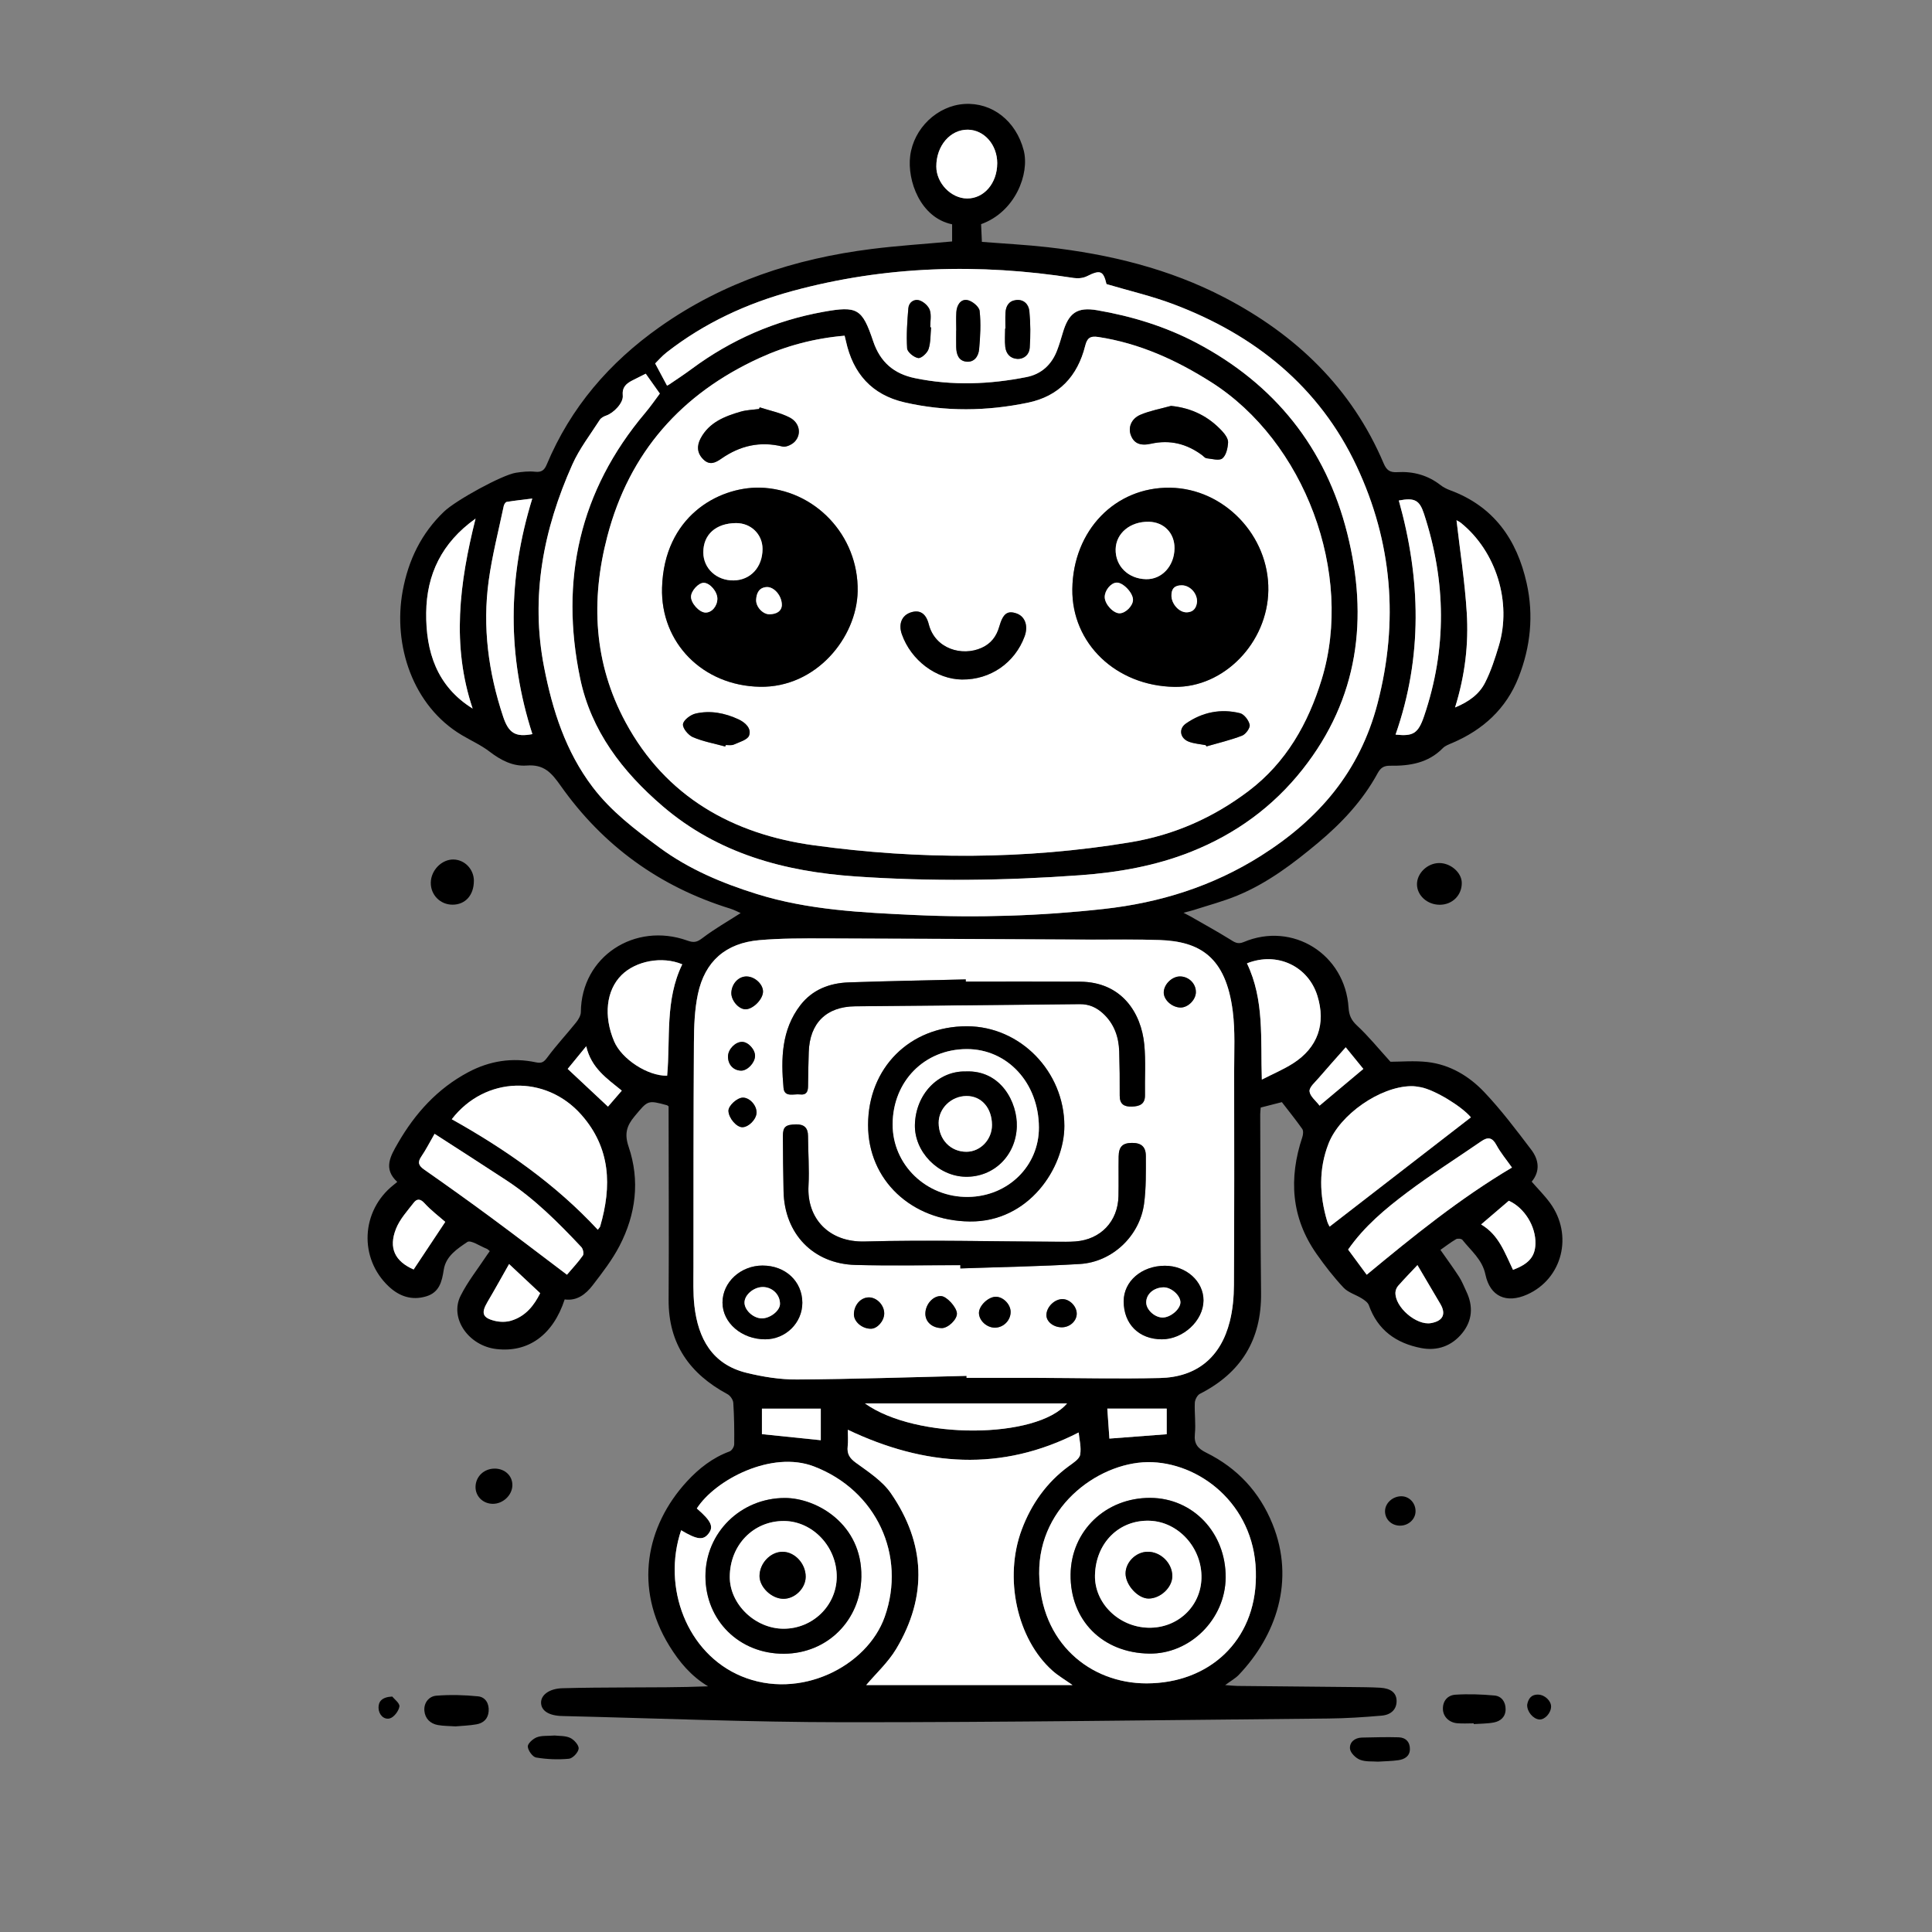 <?xml version="1.0" encoding="UTF-8"?>
<svg xmlns="http://www.w3.org/2000/svg" width="800" height="800" version="1.1" viewBox="0 0 800 800">
  <rect x="0" y="0" width="800" height="800" fill="#808080" stroke="none"/>
  <defs>
    <style>
      .cls-1 {
        fill: #fff;
      }
    </style>
  </defs>
  <!-- Generator: Adobe Illustrator 28.7.3, SVG Export Plug-In . SVG Version: 1.2.0 Build 164)  -->
  <g>
    <g id="Camada_1">
      <g>
        <path d="M276.9,458.17c-.48-.36-.57-.48-.69-.51-8.1-2.21-7.91-2.04-13.41,4.53-3.32,3.97-4.33,7.27-2.49,12.69,4.75,13.99,2.99,27.97-3.78,41.01-3.02,5.81-7.12,11.12-11.14,16.34-2.83,3.68-6.49,6.55-11.57,5.83-4.81,14.73-15.06,22.1-28.29,20.55-11.51-1.35-19.47-12.75-14.82-22.03,2.98-5.96,7.24-11.27,10.93-16.87.33-.51.7-.99,1.17-1.65-.52-.41-.85-.81-1.27-.97-2.74-1.07-6.63-3.76-8.03-2.81-4.12,2.8-8.9,5.81-9.77,11.54-.74,4.85-1.81,9.35-7.27,10.98-5.96,1.78-11.1,0-15.45-4.06-12.51-11.7-11.57-31.37,1.92-42.06.39-.31.77-.63,1.56-1.28-5.94-5.44-2.82-10.7.26-16.04,7.13-12.36,16.37-22.59,29.12-29.38,8.88-4.73,18.25-6.17,28.05-4.09,2.48.53,3.37-.21,4.79-2.14,3.67-4.97,7.93-9.51,11.8-14.34.98-1.22,1.99-2.89,2-4.36.18-22.99,22.35-37.37,44.11-29.57,2.92,1.05,4.15.54,6.41-1.17,4.95-3.76,10.41-6.85,15.65-10.22-.93-.4-2.57-1.3-4.32-1.85-29.21-9.02-52.75-26.1-70.27-50.96-3.88-5.5-6.96-8.83-14.02-8.29-5.67.43-10.74-2.21-15.37-5.77-3.49-2.68-7.62-4.53-11.44-6.8-20.37-12.09-28.64-37.25-24.53-59.71,2.34-12.77,7.71-23.86,17.14-32.88,4.93-4.72,24.11-15.2,29.73-16.07,2.62-.4,5.35-.71,7.96-.42,2.68.3,3.85-.67,4.82-2.98,9.9-23.63,25.89-42.2,46.75-56.94,26.41-18.66,56.05-28.33,87.77-32.32,10.94-1.38,21.97-2.07,33.34-3.12v-7.1c-13.21-2.74-18.66-18.17-17.36-28.34,1.46-11.44,11.22-20.76,22.41-21.48,11.57-.75,21.44,7.07,24.59,19.19,2.52,9.69-3.47,25.5-17.64,30.57.11,2.42.22,4.92.33,7.34,9.22.73,18.21,1.18,27.14,2.19,25.57,2.89,50.41,8.91,73.31,20.84,29.58,15.41,52.68,37.46,65.92,68.71,1.2,2.82,2.6,3.79,5.64,3.61,6.53-.39,12.58,1.22,17.86,5.33,1.18.92,2.6,1.64,4.01,2.16,18.07,6.67,27.66,20.37,31.7,38.5,2.96,13.28,1.6,26.38-3.35,38.96-5.1,12.97-14.68,21.72-27.41,27.16-1.39.59-2.96,1.15-3.97,2.18-6.04,6.17-13.72,7.39-21.76,7.27-2.69-.04-3.99.84-5.26,3.18-6.17,11.32-14.87,20.58-24.68,28.78-10.26,8.57-20.93,16.67-33.4,21.81-5.84,2.41-12,4.03-18.02,5.98-1.12.36-2.27.61-4.25,1.13,1.5.79,2.14,1.1,2.76,1.45,5.47,3.14,11,6.18,16.36,9.49,1.9,1.18,3.25,2.27,5.79,1.2,20.28-8.58,42.02,5.01,43.44,27.18.2,3.14,1.13,5.19,3.51,7.4,4.76,4.42,8.88,9.52,13.84,14.98,4.23,0,9.84-.51,15.31.11,9.33,1.06,17.25,5.84,23.51,12.44,7.05,7.42,13.25,15.68,19.46,23.85,3.13,4.11,3.85,8.85.2,13.25,2.61,3,5.32,5.7,7.56,8.75,9.76,13.32,5.19,31.46-9.45,37.99-8.57,3.82-15.36.83-17.27-8.29-1.31-6.25-5.98-9.84-9.53-14.35-.4-.51-2-.66-2.64-.28-2.26,1.33-4.35,2.95-6.46,4.43,2.75,3.94,5.35,7.46,7.71,11.12,1.23,1.91,2.06,4.08,3.04,6.14,2.9,6.08,2.48,12.03-1.72,17.21-4.32,5.32-10.3,7.49-17.07,6.17-10.28-2-17.95-7.41-21.59-17.71-.41-1.15-1.77-2.11-2.91-2.82-2.49-1.57-5.66-2.43-7.59-4.49-4.07-4.34-7.76-9.1-11.18-13.98-10.53-15.02-11.55-31.29-5.87-48.35.34-1.03.5-2.59-.03-3.36-2.69-3.82-5.64-7.46-8.45-11.11-2.91.75-5.69,1.46-8.75,2.24-.07.87-.21,1.84-.21,2.81.09,24.66.07,49.33.35,73.99.22,19.27-8.21,33.03-25.32,41.74-1.08.55-2.05,2.41-2.11,3.7-.19,4.31.45,8.68.02,12.95-.42,4.14,1.27,6.02,4.76,7.75,12.8,6.34,21.99,16.19,27.38,29.49,9.53,23.52,1.41,46.35-13.95,62.48-1.36,1.43-3.19,2.42-5.64,4.24,2.27.16,3.67.33,5.08.35,15.76.17,31.52.3,47.28.46,3.94.04,7.89.06,11.82.28,4.39.25,6.65,2.09,6.79,5.2.16,3.43-1.96,5.99-6.17,6.36-7.34.64-14.71,1.12-22.07,1.19-66.87.63-133.73,1.58-200.6,1.54-38.89-.02-77.77-1.65-116.66-2.57-5.48-.13-8.65-2.15-8.75-5.44-.1-3.29,3.43-5.92,8.81-6.07,8.64-.24,17.29-.28,25.93-.32,11.41-.05,22.83-.01,34.42-.47-7.01-4.19-11.93-10.08-16.04-16.76-14.73-23.91-9.76-49.58,7.32-68.12,4.93-5.35,10.63-9.82,17.64-12.39.9-.33,1.89-1.93,1.9-2.96.07-5.72-.01-11.44-.38-17.15-.08-1.27-1.24-2.97-2.38-3.58-15.62-8.41-24.51-20.79-24.4-39.11.17-26.19,0-52.38-.01-78.57,0-.5,0-1.01,0-1.49ZM349.73,139.01c-12.51,1.07-24.22,4.19-35.19,9.21-32.35,14.81-53.94,39.06-63.05,73.86-6.96,26.61-5.63,52.58,7.56,77,16.67,30.87,44.35,46.33,77.96,50.94,43.62,5.98,87.35,5.96,130.98-1.24,18.28-3.02,34.56-10.28,49.12-21.32,15.43-11.7,24.59-27.87,30.18-46.14,13.43-43.87-7.03-98.54-45.79-123.1-14.44-9.15-29.65-16.07-46.7-18.68-3.45-.53-4.65.51-5.44,3.67-3.15,12.57-10.84,20.87-23.73,23.54-17,3.52-34.07,3.77-51.06-.13-13.58-3.13-21.37-11.98-24.29-25.4-.13-.61-.3-1.21-.54-2.21ZM400.22,569.72v.81c9.41,0,18.82-.02,28.22,0,17.28.05,34.57.47,51.84.07,15.3-.35,25.22-8.6,28.95-23.47,1.22-4.87,1.68-10.05,1.71-15.09.17-29.49.13-58.98.09-88.47-.01-8.26.46-16.61-.57-24.76-2.85-22.7-13.75-28.98-30.25-29.57-9.4-.34-18.81-.13-28.22-.17-36.85-.18-73.71-.4-110.56-.5-9.01-.02-18.07-.07-27.03.72-13.89,1.22-22.54,8.75-25.42,22.32-1.38,6.51-1.6,13.36-1.65,20.06-.2,31.02-.18,62.03-.19,93.05,0,5.33-.21,10.72.39,15.99,1.54,13.52,7.34,24.24,21.56,27.73,6.82,1.67,13.98,2.81,20.98,2.77,23.38-.15,46.76-.95,70.14-1.5ZM276.19,159.67c-.21.1.39-.09.88-.43,3.15-2.14,6.34-4.23,9.4-6.5,16.32-12.09,34.49-20,54.43-23.6,14.15-2.56,16.13-1.38,20.69,12.18,2.9,8.63,8.57,13.47,17.29,15.27,15.44,3.18,30.85,2.6,46.2-.45,6.15-1.22,10.4-5.14,12.65-11.04.9-2.37,1.63-4.81,2.35-7.25,2.44-8.26,5.91-10.81,14.27-9.38,14.35,2.47,28.25,6.72,41.13,13.52,32.35,17.06,53.52,43.45,62.4,78.86,8.83,35.17,4.72,68.36-18.49,97.74-12.28,15.54-27.74,26.74-46.04,34.06-14.79,5.92-30.4,8.63-46.1,9.77-30.96,2.25-62.01,2.64-93,.5-29.33-2.02-56.89-9.4-79.89-29.13-16.64-14.27-29.61-31.17-34.12-52.88-8.47-40.7-.26-77.7,26.9-109.89,2.34-2.78,4.4-5.8,6.1-8.04-2.13-3-3.88-5.48-5.84-8.23-1.61.81-3.52,1.76-5.43,2.73-2.58,1.31-4.42,2.8-4.08,6.33.3,3.03-3.77,7.22-6.85,8.27-.99.34-2.14.96-2.68,1.79-3.91,6.09-8.43,11.93-11.35,18.48-11.96,26.78-17.44,54.59-11.7,83.93,3.5,17.89,8.94,34.94,20.14,49.68,7.63,10.04,17.49,17.51,27.56,24.94,12.31,9.08,26.03,14.81,40.37,19.29,21.32,6.66,43.54,7.69,65.59,8.71,26.04,1.2,52.1.36,78.07-2.51,23.33-2.58,45.13-9.41,65.1-22.02,23.89-15.1,40.94-34.87,48.27-63.03,8.85-34.02,6.09-66.87-8.6-98.2-15.46-32.99-42.2-54.5-76.03-67.22-8.87-3.33-18.18-5.49-27.59-8.28-1.31-5.55-2.56-6.02-8.12-3.24-1.56.78-3.7.98-5.45.71-39.19-6.13-78.04-5.04-116.45,5.39-18.97,5.15-36.52,13.26-52.08,25.4-2.02,1.57-3.71,3.56-4.78,4.61,1.91,3.57,3.35,6.27,4.9,9.17ZM444.09,697.74c-3.07-2.18-5.91-3.82-8.31-5.96-14.67-13.09-20.22-38.41-12.66-58.5,3.96-10.54,10.3-19.48,19.51-26.23,1.79-1.31,4.31-2.89,4.63-4.67.55-3.08-.36-6.42-.61-9.22-32.11,16.47-63.75,13.99-95.59-1.13,0,2.29.2,4.6-.05,6.85-.34,3.1.74,4.89,3.37,6.8,5.19,3.78,10.98,7.51,14.52,12.64,14.32,20.79,15.24,42.64,2.21,64.44-3.35,5.6-8.39,10.2-12.42,14.98h85.4ZM520.04,653.08c.55-28.42-21.57-46.72-42.88-47.62-20.7-.87-47.2,17.36-46.85,46.15.35,28.69,21.21,45.45,44.45,45.44,25.99-.02,45.04-17.66,45.28-43.97ZM282.05,633.65c-7.97,23.62,2.35,50.97,24.9,60.42,24.18,10.13,52.14-3.99,59.41-24.6,8.95-25.36-3.37-52.31-29.33-62.25-17.5-6.7-40.81,5.5-48.49,17.41,5.97,5.16,7.08,7.54,4.86,10.41-2.2,2.84-4.75,2.56-11.34-1.38ZM247.54,509.21c.56-.78.89-1.06.98-1.4,4.84-16.64,4.37-32.42-7.77-46.17-14.79-16.76-39.92-16.05-53.68,1.81,22.17,12.41,42.85,26.77,60.47,45.76ZM609.07,462.67c-3.72-4.48-14.84-11.33-20.75-12.48-1.36-.27-2.77-.47-4.16-.44-12.84.27-29.35,11.77-34.04,23.76-4.15,10.61-3.78,21.36-.59,32.12.31,1.04.9,2,1.02,2.28,19.52-15.09,38.94-30.11,58.51-45.25ZM179.95,469.49c-2.17,3.76-3.65,6.7-5.49,9.39-1.71,2.5-1.08,3.84,1.27,5.48,9.36,6.54,18.66,13.19,27.84,19.97,10.4,7.68,20.66,15.55,31.19,23.5,2.29-2.69,4.65-5.18,6.59-7.96.49-.7.07-2.73-.64-3.48-9.49-10.1-19.26-19.91-30.91-27.57-9.82-6.46-19.73-12.78-29.86-19.33ZM565.92,527.84c19.31-16,38.58-31.6,60.15-44.39-2.31-3.28-4.71-6.12-6.44-9.33-1.72-3.18-3.53-3.44-6.28-1.54-10.24,7.06-20.77,13.73-30.7,21.19-8.99,6.76-17.71,14-24.42,23.64,2.54,3.44,5.08,6.89,7.69,10.42ZM220.41,206.44c-3.72.46-7.18.83-10.6,1.39-.5.08-1.08,1.04-1.22,1.69-2.16,10.29-4.81,20.52-6.23,30.92-2.63,19.17-.13,37.93,5.97,56.28,2.25,6.78,5.02,8.62,12.12,7.26-10.42-32.25-10.24-64.53-.04-97.54ZM282.51,399.3c-8.32-3.49-19.22-1.43-25.17,4.49-6.32,6.3-7.49,16.9-3.04,27.4,3.13,7.37,13.89,14.4,21.95,14.24,1.39-15.39-.96-31.32,6.26-46.13ZM516.34,398.9c7.3,15.18,5.58,31.34,6.17,48.14,4.64-2.38,8.96-4.2,12.86-6.67,10.3-6.55,13.74-16.43,10.14-28.03-3.81-12.25-16.67-18.41-29.16-13.43ZM579.22,207.25c9.11,32.43,9.92,64.77-1.35,96.93,7.24.78,9.35-.41,11.8-7.6,9.5-27.91,9.14-55.85-.01-83.78-1.87-5.7-3.84-6.82-10.44-5.55ZM603.11,215.43c1.45,12.64,3.45,25.4,4.24,38.23.8,12.91-.65,25.78-4.84,39.28,5.89-2.43,10.04-5.59,12.4-10.22,2.45-4.8,4.13-10.05,5.7-15.24,5.48-18.09-1.08-39.18-15.67-50.96-.73-.59-1.63-.98-1.83-1.1ZM195.71,293.4c-8.74-26.03-5.53-51.86,1.21-78.66-14.07,10.03-20.26,23.18-20.44,38.95-.19,16.11,4.35,30.46,19.23,39.71ZM358.15,581.12c21.23,15.19,71.2,14.76,83.69,0h-83.69ZM412.93,67.65c.01-7.68-5.35-13.84-12.15-13.95-7.3-.11-13.12,6.68-13.08,15.28.03,6.86,6.1,13.15,12.72,13.21,7.01.06,12.48-6.31,12.5-14.54ZM171.29,525.67c4.53-6.83,8.89-13.39,13.09-19.71-2.54-2.24-5.89-4.75-8.66-7.79-1.75-1.93-3.16-1.74-4.35-.2-2.69,3.46-5.8,6.86-7.38,10.83-3.21,8.04-.38,13.54,7.31,16.88ZM626.5,525.8c6.59-2.46,9.13-5.5,9.29-10.73.22-7.28-4.59-14.99-11.02-17.87-3.79,3.24-7.5,6.42-11.47,9.81,7.39,4.34,9.8,11.8,13.2,18.78ZM210.8,523.42c-3.09,5.44-5.95,10.64-8.97,15.74-2.68,4.53-2.08,6.52,3.07,7.78,2.11.51,4.61.55,6.68-.06,6.11-1.79,9.63-6.44,12.1-11.4-4.48-4.19-8.61-8.06-12.88-12.06ZM315.5,593.85c8.52.88,16.31,1.68,24.37,2.51v-13.06h-24.37v10.55ZM483.11,583.28h-24.6c.33,4.72.62,8.93.87,12.41,8.13-.62,15.76-1.2,23.73-1.81v-10.6ZM586.93,523.85c-2.88,3.06-5.51,5.76-8,8.59-.62.7-1.07,1.8-1.11,2.73-.24,6.08,8.68,13.74,14.69,12.7,4.96-.86,6.39-3.69,3.92-7.92-3.06-5.24-6.16-10.45-9.5-16.11ZM557.23,433.66c-3.94,4.46-7.67,8.59-11.28,12.81-1.46,1.7-3.84,3.71-3.7,5.4.17,2.03,2.57,3.88,4.03,5.79.21.27.59.4.16.12,6.2-5.2,12.14-10.18,18.09-15.17-2.22-2.73-4.75-5.84-7.3-8.96ZM235.06,442.61c5.88,5.5,11.2,10.49,16.69,15.63,1.76-2.04,3.7-4.29,5.72-6.62-6.21-5.06-12.64-9.34-14.73-18.38-3.22,3.92-5.64,6.88-7.68,9.38Z"/>
        <path d="M188.72,714.86c-2.56-.17-5-.14-7.36-.55-3.2-.56-5.34-2.69-5.63-5.88-.31-3.35,1.9-6.03,4.93-6.28,5.74-.46,11.59-.31,17.32.27,3,.31,4.63,2.95,4.36,6.22-.25,3.11-2.19,4.87-5.05,5.37-2.86.51-5.8.59-8.56.84Z"/>
        <path d="M610.23,713.6c-2.28,0-4.57.16-6.83-.04-3.41-.3-5.83-2.76-5.92-5.82-.11-3.54,2.06-5.79,5.15-6,5.39-.35,10.86-.16,16.24.34,2.91.27,4.59,2.65,4.57,5.69-.01,3.15-2.07,4.93-4.88,5.47-2.72.52-5.54.46-8.32.66,0-.1,0-.2,0-.3Z"/>
        <path d="M196.22,364.8c-.03,5.88-3.52,9.78-8.78,9.81-5.13.03-9.15-4.04-9.06-9.16.09-5.11,4.52-9.62,9.37-9.55,4.7.07,8.5,4.07,8.48,8.9Z"/>
        <path d="M605.29,365.53c.07,5.16-3.9,9.12-9.15,9.11-5.15-.01-9.39-3.85-9.4-8.49,0-4.6,4.34-8.76,9.2-8.78,4.75-.03,9.29,3.94,9.35,8.16Z"/>
        <path d="M570.58,729.46c-2.2-.18-5.05.14-7.42-.78-1.79-.69-4-2.88-4.16-4.57-.25-2.68,1.95-4.56,4.96-4.62,5.06-.1,10.13-.26,15.18-.11,2.95.08,4.73,1.96,4.67,4.95-.06,2.92-2.25,4.17-4.79,4.53-2.63.38-5.31.4-8.43.6Z"/>
        <path d="M229.68,718.64c1.76.22,4.36.02,6.42.98,1.61.75,3.66,3.06,3.51,4.46-.17,1.59-2.47,4.03-4.03,4.18-4.49.42-9.13.24-13.58-.51-1.45-.24-3.35-2.89-3.45-4.53-.08-1.25,2.14-3.24,3.74-3.85,2.03-.78,4.47-.5,7.4-.73Z"/>
        <path d="M204.89,608.11c4.27.04,7.42,3.1,7.27,7.07-.15,4.03-3.91,7.53-8.07,7.52-4.13-.01-7.3-3.17-7.18-7.15.13-4.25,3.59-7.47,7.98-7.43Z"/>
        <path d="M580.39,619.57c3.25.07,5.81,2.86,5.76,6.27-.05,3.32-3.03,5.99-6.6,5.9-3.45-.09-6.06-2.68-6.04-6,.01-3.35,3.24-6.25,6.88-6.17Z"/>
        <path d="M632.36,705.94c.42-2.33,1.53-4.32,4.57-4.24,2.73.07,5.37,2.59,5.34,4.97-.04,2.68-2.61,5.49-4.87,5.33-2.5-.18-5.13-3.19-5.03-6.07Z"/>
        <path d="M162.41,702.5c.79,1.01,3.2,2.79,2.98,4.15-.31,1.89-2.33,4.52-4.07,4.93-2.42.57-4.52-1.64-4.58-4.37-.06-2.67,1.41-4.5,5.68-4.71Z"/>
        <path class="cls-1" d="M349.73,139.01c.25,1,.41,1.6.54,2.21,2.92,13.42,10.7,22.28,24.29,25.4,16.99,3.91,34.06,3.65,51.06.13,12.89-2.67,20.58-10.97,23.73-23.54.79-3.17,2-4.2,5.44-3.67,17.05,2.61,32.26,9.53,46.7,18.68,38.76,24.56,59.22,79.23,45.79,123.1-5.59,18.26-14.74,34.43-30.18,46.14-14.56,11.04-30.84,18.3-49.12,21.32-43.63,7.21-87.37,7.23-130.98,1.24-33.61-4.61-61.29-20.07-77.96-50.94-13.19-24.42-14.52-50.39-7.56-77,9.1-34.8,30.7-59.05,63.05-73.86,10.97-5.02,22.68-8.14,35.19-9.21ZM444.03,243.92c-.28,22.49,18.05,40.07,42.22,40.5,20.5.36,38.61-18.22,38.94-39.96.35-22.64-18.31-42.16-40.63-42.51-22.79-.35-40.22,17.7-40.53,41.97ZM314.52,201.91c-17.3-.21-39.53,12.05-40.38,41.43-.66,22.82,16.84,40.59,40.5,41.04,23.3.44,40.14-20.39,40.5-39.54.43-23.11-17.73-42.35-40.62-42.93ZM398.41,281.38c11.66.12,21.8-6.88,25.85-17.84,1.61-4.36.22-8.3-3.37-9.53-3.75-1.29-5.57.04-7.13,5.51-1.15,4.02-3.41,6.99-7.26,8.73-8.11,3.68-19.32.47-21.92-9.76-1.2-4.7-3.91-6.07-7.48-4.88-3.71,1.24-5.16,4.8-3.66,9.04,3.81,10.8,14.24,18.63,24.97,18.74ZM314.58,168.68c-.1.22-.2.44-.3.66-2.51.34-5.11.39-7.52,1.09-6.67,1.92-13.1,4.43-16.63,11.04-1.6,3-1.63,6.03,1.07,8.72,2.68,2.67,5.13,1.37,7.49-.28,7.72-5.37,16-7.3,25.31-5.02,1.49.37,3.96-.81,5.12-2.06,2.85-3.08,2.02-7.8-2.15-9.96-3.83-1.98-8.24-2.84-12.4-4.2ZM484.88,168.07c-4.22,1.18-8.6,1.96-12.61,3.65-3.84,1.62-5.19,5.26-4.04,8.38,1.24,3.4,3.81,4.66,8.41,3.63,7.84-1.75,14.79.03,21.14,4.74.61.45,1.2,1.21,1.85,1.28,2.23.23,5.22,1.13,6.53.06,1.59-1.29,2.24-4.29,2.37-6.61.08-1.49-1.22-3.33-2.37-4.59-5.65-6.14-12.59-9.66-21.27-10.55ZM499.27,308.56c.1.17.2.34.3.51,4.94-1.44,9.99-2.61,14.77-4.46,1.49-.58,3.38-3.2,3.12-4.49-.37-1.85-2.29-4.37-3.99-4.8-8-1.99-15.66-.41-22.41,4.29-3.14,2.19-2.42,6.12,1.19,7.5,2.2.84,4.67.99,7.02,1.45ZM300.32,309.12c.06-.2.12-.39.18-.59,1.14-.05,2.42.21,3.39-.23,2.28-1.04,5.68-1.96,6.31-3.74,1.04-2.95-1.58-5.38-4.38-6.69-5.64-2.63-11.66-3.8-17.74-2.41-2.1.48-5.03,2.68-5.26,4.39-.22,1.66,2.2,4.58,4.12,5.4,4.24,1.81,8.9,2.64,13.39,3.87Z"/>
        <path class="cls-1" d="M400.22,569.72c-23.38.55-46.76,1.35-70.14,1.5-7,.05-14.16-1.09-20.98-2.77-14.22-3.49-20.02-14.21-21.56-27.73-.6-5.28-.39-10.66-.39-15.99.01-31.02-.01-62.03.19-93.05.04-6.7.27-13.55,1.65-20.06,2.88-13.57,11.53-21.1,25.42-22.32,8.96-.79,18.02-.74,27.03-.72,36.85.09,73.71.32,110.56.5,9.41.04,18.82-.17,28.22.17,16.5.59,27.4,6.87,30.25,29.57,1.02,8.15.56,16.5.57,24.76.04,29.49.07,58.98-.09,88.47-.03,5.04-.48,10.22-1.71,15.09-3.73,14.87-13.65,23.12-28.95,23.47-17.27.4-34.56-.03-51.84-.07-9.4-.02-18.81,0-28.21,0v-.81ZM400.39,424.95c-23.66-.03-40.93,17.21-40.94,40.89-.01,22.83,17.97,39.65,42.07,39.95,24.56.3,39.24-22.27,39.21-39.59-.04-22.46-18.21-41.22-40.34-41.25ZM397.67,523.87c0,.46,0,.91.01,1.37,16.5-.58,33.03-.84,49.51-1.84,13.39-.82,24.74-11.59,26.55-24.89.88-6.51.76-13.18.75-19.77,0-3.95-1.96-5.51-5.78-5.48-3.86.03-5.43,1.55-5.49,5.65-.09,5.46.05,10.93-.07,16.39-.22,10.45-7.35,17.97-17.79,18.76-2.66.2-5.33.13-8,.12-26.43-.1-52.87-.8-79.28-.1-14.84.4-24.04-9.57-23.28-23.12.38-6.83-.19-13.71-.2-20.57,0-3.41-1.65-4.85-4.92-4.8-4.33.07-5.49.97-5.49,4.82,0,7.62.13,15.25.28,22.87.34,17.58,12.25,30.06,29.78,30.52,14.47.38,28.96.08,43.44.08ZM399.9,406.47c0-.3,0-.61,0-.91-16.14.39-32.28.68-48.42,1.23-7.93.27-15.06,2.97-20.05,9.43-7.87,10.2-8.08,22.2-6.99,34.25.37,4.09,4.33,2.39,6.86,2.72,2.53.32,3.29-1.11,3.3-3.42.02-4.7.16-9.4.29-14.11.35-11.98,7.28-18.84,19.19-18.96,31.02-.3,62.04-.53,93.06-.89,3.86-.04,6.93,1.39,9.62,3.87,4.57,4.21,6.49,9.64,6.68,15.71.19,6.1.25,12.2.21,18.3-.03,3.59,1.89,4.64,5.05,4.53,3.14-.11,5.49-.95,5.42-4.78-.13-6.99.38-14.03-.3-20.96-1.26-12.97-9.24-25.88-26.64-25.98-15.76-.09-31.52-.02-47.28-.02ZM482.34,524.12c-9.63.03-17.06,6.44-17.05,14.72.01,9.44,6.33,15.73,15.81,15.74,8.84,0,17.17-7.74,17.24-16.04.07-7.93-7.16-14.45-16-14.42ZM315.84,524.04c-9.15-.01-16.65,6.88-16.67,15.32-.02,8.38,7.95,15.24,17.68,15.23,8.49,0,15.4-6.82,15.38-15.16-.02-8.83-6.99-15.37-16.39-15.38ZM302.83,410.97c-.17,3.13,2.86,6.81,5.73,6.95,3.01.14,7.16-3.86,7.38-7.09.2-3.08-3.19-6.39-6.68-6.5-3.34-.11-6.22,2.87-6.43,6.64ZM495.19,410.9c.1-3.52-2.87-6.53-6.49-6.58-3.31-.05-6.66,3.13-6.81,6.47-.14,3.11,3.24,6.28,6.84,6.41,3.09.11,6.38-3.09,6.47-6.3ZM389.91,549.94c2.65.04,6.43-3.58,6.33-6.07-.1-2.57-4.2-7.08-6.54-7.2-3.26-.16-6.41,3.27-6.53,7.11-.11,3.49,2.74,6.09,6.74,6.15ZM411.99,549.76c3.54-.03,6.51-3.02,6.49-6.55-.02-3.08-2.98-6.17-6.02-6.25-3.15-.09-7.14,3.7-7.1,6.74.04,3.15,3.25,6.09,6.63,6.06ZM359.76,537.22c-3.36.03-6.1,3.11-6.18,6.93-.07,3.13,3.4,6.09,7.07,6.05,2.66-.03,5.44-3.21,5.49-6.26.05-3.47-3.06-6.75-6.38-6.72ZM439.98,537.93c-3.29-.03-6.6,3.19-6.69,6.53-.07,2.75,2.89,5.15,6.37,5.15,3.25,0,6.06-2.47,6.19-5.44.13-3.09-2.8-6.2-5.87-6.24ZM313.28,460.68c.05-2.99-2.86-6.17-5.64-6.18-2.4,0-6.06,3.34-6,5.49.08,2.96,3.34,6.79,5.76,6.77,2.65-.03,5.85-3.32,5.89-6.08ZM306.85,443.33c2.58.06,5.67-3.13,5.8-5.98.12-2.69-2.79-5.92-5.36-5.94-2.78-.02-5.75,2.98-5.84,5.91-.11,3.4,2.17,5.93,5.4,6.01Z"/>
        <path class="cls-1" d="M276.19,159.67c-1.55-2.9-3-5.6-4.9-9.17,1.07-1.05,2.77-3.03,4.78-4.61,15.56-12.14,33.11-20.25,52.08-25.4,38.41-10.43,77.26-11.52,116.45-5.39,1.76.27,3.89.07,5.45-.71,5.56-2.78,6.81-2.31,8.12,3.24,9.41,2.79,18.72,4.95,27.59,8.28,33.83,12.72,60.57,34.23,76.03,67.22,14.69,31.34,17.46,64.19,8.6,98.2-7.33,28.16-24.37,47.93-48.27,63.03-19.96,12.61-41.77,19.45-65.1,22.02-25.96,2.87-52.03,3.71-78.07,2.51-22.05-1.02-44.26-2.05-65.59-8.71-14.34-4.48-28.06-10.21-40.37-19.29-10.08-7.43-19.93-14.9-27.56-24.94-11.2-14.74-16.65-31.79-20.14-49.68-5.73-29.34-.26-57.15,11.7-83.93,2.92-6.55,7.45-12.39,11.35-18.48.54-.84,1.68-1.45,2.68-1.79,3.08-1.05,7.15-5.23,6.85-8.27-.34-3.53,1.49-5.02,4.08-6.33,1.9-.97,3.82-1.92,5.43-2.73,1.95,2.75,3.71,5.23,5.84,8.23-1.69,2.24-3.75,5.26-6.1,8.04-27.16,32.19-35.37,69.19-26.9,109.89,4.52,21.71,17.49,38.61,34.12,52.88,23,19.73,50.56,27.11,79.89,29.13,30.99,2.14,62.04,1.75,93-.5,15.7-1.14,31.31-3.86,46.1-9.77,18.31-7.32,33.76-18.52,46.04-34.06,23.21-29.38,27.32-62.58,18.49-97.74-8.89-35.41-30.06-61.8-62.4-78.86-12.88-6.79-26.78-11.05-41.13-13.52-8.36-1.44-11.84,1.12-14.27,9.38-.72,2.44-1.44,4.88-2.35,7.25-2.25,5.9-6.5,9.82-12.65,11.04-15.35,3.05-30.76,3.63-46.2.45-8.72-1.8-14.38-6.63-17.29-15.27-4.56-13.56-6.54-14.74-20.69-12.18-19.94,3.61-38.11,11.51-54.43,23.6-3.06,2.27-6.25,4.36-9.4,6.5-.5.34-1.09.53-.88.43ZM395.97,136.83s-.02,0-.04,0c0,2.28-.04,4.56,0,6.85.06,2.86.88,5.62,4.03,6.05,3.44.47,5.21-2.22,5.47-5.12.47-5.27.77-10.65.2-15.88-.19-1.74-3.14-4.16-5.12-4.49-2.8-.46-4.33,2.19-4.52,4.99-.16,2.52-.03,5.07-.03,7.6ZM416.32,136.06s-.08,0-.12,0c0,2.53-.23,5.09.06,7.6.32,2.78,2.06,4.8,4.94,4.95,2.95.15,5.01-1.88,5.19-4.58.34-5.04.34-10.16-.15-15.18-.27-2.72-2.23-4.99-5.52-4.6-3.02.36-4.25,2.53-4.38,5.35-.1,2.15-.02,4.31-.02,6.47ZM385.55,135.56l-.38-.02c0-2.4.55-4.99-.18-7.15-.56-1.66-2.5-3.43-4.22-3.99-2.27-.75-4.45.76-4.66,3.24-.46,5.53-.86,11.12-.5,16.63.1,1.52,2.83,3.74,4.59,3.99,1.29.18,3.74-2.08,4.28-3.71.92-2.81.76-5.97,1.05-8.99Z"/>
        <path class="cls-1" d="M444.09,697.74h-85.4c4.03-4.78,9.07-9.38,12.42-14.98,13.03-21.8,12.11-43.66-2.21-64.44-3.54-5.13-9.33-8.86-14.52-12.64-2.63-1.92-3.71-3.7-3.37-6.8.25-2.25.05-4.56.05-6.85,31.83,15.12,63.48,17.6,95.59,1.13.26,2.8,1.17,6.14.61,9.22-.32,1.79-2.84,3.36-4.63,4.67-9.22,6.75-15.55,15.69-19.51,26.23-7.56,20.09-2,45.42,12.66,58.5,2.4,2.14,5.24,3.78,8.31,5.96Z"/>
        <path class="cls-1" d="M520.04,653.08c-.24,26.31-19.29,43.95-45.28,43.97-23.25.02-44.1-16.74-44.45-45.44-.35-28.79,26.15-47.02,46.85-46.15,21.31.9,43.43,19.2,42.88,47.62ZM507.52,653.23c.14-18.5-13.48-32.9-31.19-33-18.47-.1-32.81,13.67-33.02,31.7-.22,18.98,13.18,32.48,32.52,32.78,16.94.26,31.56-14.26,31.69-31.49Z"/>
        <path class="cls-1" d="M282.05,633.65c6.59,3.94,9.14,4.22,11.34,1.38,2.22-2.86,1.11-5.25-4.86-10.41,7.68-11.92,30.99-24.11,48.49-17.41,25.96,9.94,38.29,36.89,29.33,62.25-7.28,20.61-35.23,34.73-59.41,24.6-22.54-9.44-32.86-36.79-24.9-60.42ZM292.11,652.7c.01,18.32,14.03,32.16,32.5,32.08,18.06-.08,31.75-13.95,32.06-31.82.37-21.83-18.47-32.71-31.71-32.68-18.27.03-32.86,14.4-32.85,32.42Z"/>
        <path class="cls-1" d="M247.54,509.21c-17.62-18.98-38.3-33.35-60.47-45.76,13.76-17.86,38.89-18.58,53.68-1.81,12.14,13.76,12.61,29.53,7.77,46.17-.1.34-.42.61-.98,1.4Z"/>
        <path class="cls-1" d="M609.07,462.67c-19.57,15.13-38.99,30.15-58.51,45.25-.13-.28-.71-1.24-1.02-2.28-3.19-10.76-3.56-21.51.59-32.12,4.69-11.99,21.2-23.49,34.04-23.76,1.38-.03,2.79.17,4.16.44,5.9,1.15,17.03,7.99,20.75,12.48Z"/>
        <path class="cls-1" d="M179.95,469.49c10.13,6.55,20.04,12.87,29.86,19.33,11.65,7.66,21.43,17.48,30.91,27.57.71.75,1.13,2.78.64,3.48-1.94,2.78-4.3,5.27-6.59,7.96-10.53-7.95-20.79-15.82-31.19-23.5-9.19-6.79-18.48-13.43-27.84-19.97-2.35-1.64-2.99-2.99-1.27-5.48,1.84-2.69,3.32-5.63,5.49-9.39Z"/>
        <path class="cls-1" d="M565.92,527.84c-2.61-3.53-5.15-6.98-7.69-10.42,6.71-9.64,15.43-16.88,24.42-23.64,9.93-7.47,20.46-14.14,30.7-21.19,2.75-1.9,4.57-1.64,6.28,1.54,1.73,3.2,4.13,6.04,6.44,9.33-21.57,12.79-40.84,28.39-60.15,44.39Z"/>
        <path class="cls-1" d="M220.41,206.44c-10.21,33.01-10.39,65.28.04,97.54-7.1,1.36-9.86-.48-12.12-7.26-6.1-18.35-8.6-37.11-5.97-56.28,1.42-10.4,4.07-20.63,6.23-30.92.13-.64.72-1.6,1.22-1.69,3.43-.56,6.88-.93,10.6-1.39Z"/>
        <path class="cls-1" d="M282.51,399.3c-7.22,14.82-4.86,30.74-6.26,46.13-8.06.16-18.82-6.87-21.95-14.24-4.46-10.5-3.28-21.1,3.04-27.4,5.95-5.93,16.85-7.98,25.17-4.49Z"/>
        <path class="cls-1" d="M516.34,398.9c12.49-4.97,25.36,1.18,29.16,13.43,3.6,11.59.16,21.48-10.14,28.03-3.9,2.48-8.21,4.29-12.86,6.67-.58-16.8,1.13-32.95-6.17-48.14Z"/>
        <path class="cls-1" d="M579.22,207.25c6.6-1.26,8.57-.15,10.44,5.55,9.15,27.93,9.51,55.87.01,83.78-2.45,7.19-4.56,8.38-11.8,7.6,11.27-32.15,10.46-64.5,1.35-96.93Z"/>
        <path class="cls-1" d="M603.11,215.43c.2.12,1.1.51,1.83,1.1,14.59,11.78,21.15,32.87,15.67,50.96-1.57,5.19-3.25,10.44-5.7,15.24-2.37,4.63-6.52,7.79-12.4,10.22,4.2-13.5,5.64-26.37,4.84-39.28-.79-12.83-2.79-25.59-4.24-38.23Z"/>
        <path class="cls-1" d="M195.71,293.4c-14.88-9.25-19.41-23.6-19.23-39.71.18-15.77,6.37-28.92,20.44-38.95-6.74,26.8-9.95,52.63-1.21,78.66Z"/>
        <path class="cls-1" d="M358.15,581.12h83.69c-12.49,14.76-62.46,15.19-83.69,0Z"/>
        <path class="cls-1" d="M412.93,67.65c-.02,8.23-5.49,14.6-12.5,14.54-6.63-.06-12.69-6.35-12.72-13.21-.04-8.6,5.77-15.39,13.08-15.28,6.8.11,12.16,6.27,12.15,13.95Z"/>
        <path class="cls-1" d="M171.29,525.67c-7.69-3.34-10.52-8.84-7.31-16.88,1.58-3.97,4.7-7.38,7.38-10.83,1.19-1.53,2.6-1.72,4.35.2,2.76,3.04,6.12,5.56,8.66,7.79-4.19,6.32-8.55,12.89-13.09,19.71Z"/>
        <path class="cls-1" d="M626.5,525.8c-3.4-6.99-5.81-14.44-13.2-18.78,3.96-3.39,7.68-6.57,11.47-9.81,6.44,2.88,11.25,10.58,11.02,17.87-.16,5.23-2.7,8.27-9.29,10.73Z"/>
        <path class="cls-1" d="M210.8,523.42c4.27,4,8.4,7.87,12.88,12.06-2.47,4.95-5.99,9.61-12.1,11.4-2.07.61-4.57.58-6.68.06-5.15-1.25-5.74-3.24-3.07-7.78,3.02-5.11,5.88-10.31,8.97-15.74Z"/>
        <path class="cls-1" d="M315.5,593.85v-10.55h24.37v13.06c-8.06-.83-15.85-1.63-24.37-2.51Z"/>
        <path class="cls-1" d="M483.11,583.28v10.6c-7.97.61-15.6,1.19-23.73,1.81-.24-3.48-.54-7.69-.87-12.41h24.6Z"/>
        <path class="cls-1" d="M586.93,523.85c3.34,5.65,6.44,10.86,9.5,16.11,2.46,4.22,1.04,7.05-3.92,7.92-6,1.04-14.93-6.61-14.69-12.7.04-.94.49-2.03,1.11-2.73,2.49-2.83,5.12-5.53,8-8.59Z"/>
        <path class="cls-1" d="M557.23,433.66c2.55,3.13,5.08,6.23,7.3,8.96-5.95,4.99-11.88,9.97-18.09,15.17.42.27.04.14-.16-.12-1.46-1.91-3.86-3.76-4.03-5.79-.14-1.7,2.24-3.7,3.7-5.4,3.62-4.22,7.34-8.35,11.28-12.81Z"/>
        <path class="cls-1" d="M235.06,442.61c2.05-2.5,4.47-5.45,7.68-9.38,2.09,9.05,8.52,13.32,14.73,18.38-2.02,2.34-3.96,4.58-5.72,6.62-5.49-5.14-10.81-10.12-16.69-15.63Z"/>
        <path d="M444.03,243.92c.3-24.27,17.73-42.32,40.53-41.97,22.32.35,40.98,19.87,40.63,42.51-.33,21.74-18.44,40.32-38.94,39.96-24.16-.43-42.5-18.02-42.22-40.5ZM474.55,239.83c6.53.14,11.69-5.44,11.78-12.74.08-6.32-4.35-10.91-10.64-11.04-7.67-.15-13.56,4.71-13.73,11.33-.18,6.99,5.17,12.29,12.58,12.45ZM457.44,247.25c.02,2.93,3.61,6.8,6.23,6.7,2.47-.09,5.42-3.06,5.48-5.53.07-2.9-4.15-7.34-6.82-7.18-2.39.15-4.91,3.24-4.89,6ZM495.69,248.98c-.06-3.56-3.09-6.59-6.33-6.62-3-.03-4.38,1.47-4.28,4.45.12,3.44,3.31,6.89,6.43,6.74,3.01-.14,3.99-2.2,4.19-4.57Z"/>
        <path d="M314.52,201.91c22.89.58,41.05,19.82,40.62,42.93-.36,19.15-17.2,39.98-40.5,39.54-23.66-.45-41.16-18.22-40.5-41.04.85-29.38,23.08-41.65,40.38-41.43ZM304.77,216.6c-8.35.06-13.59,4.77-13.55,12.17.03,6.62,5.49,11.66,12.53,11.57,7.01-.09,11.99-5.49,11.99-13.03,0-6.07-4.79-10.76-10.98-10.71ZM297.05,248c.06-2.96-3.06-6.65-5.65-6.68-2.16-.02-5.23,3.32-5.27,5.74-.05,2.67,3.38,6.48,5.92,6.58,2.6.11,4.93-2.53,5-5.65ZM323.75,250.62c.05-3.96-3.26-7.71-6.3-7.52-3.15.19-4.21,2.53-4.35,5.23-.15,2.98,2.83,6.12,5.6,6.04,2.81-.08,4.88-1.2,5.05-3.74Z"/>
        <path d="M398.41,281.38c-10.72-.11-21.15-7.94-24.97-18.74-1.49-4.23-.05-7.8,3.66-9.04,3.57-1.19,6.28.18,7.48,4.88,2.6,10.23,13.81,13.44,21.92,9.76,3.85-1.74,6.11-4.71,7.26-8.73,1.56-5.47,3.38-6.79,7.13-5.51,3.58,1.23,4.98,5.18,3.37,9.53-4.05,10.96-14.19,17.96-25.85,17.84Z"/>
        <path d="M314.58,168.68c4.16,1.35,8.57,2.21,12.4,4.2,4.17,2.16,5,6.88,2.15,9.96-1.16,1.25-3.63,2.43-5.12,2.06-9.31-2.29-17.59-.35-25.31,5.02-2.36,1.64-4.81,2.95-7.49.28-2.7-2.69-2.68-5.72-1.07-8.72,3.53-6.6,9.96-9.12,16.63-11.04,2.41-.69,5.01-.74,7.52-1.09.1-.22.2-.44.3-.66Z"/>
        <path d="M484.88,168.07c8.68.88,15.63,4.41,21.27,10.55,1.15,1.25,2.46,3.09,2.37,4.59-.13,2.31-.78,5.32-2.37,6.61-1.31,1.07-4.3.17-6.53-.06-.66-.07-1.24-.82-1.85-1.28-6.35-4.71-13.3-6.49-21.14-4.74-4.6,1.03-7.17-.23-8.41-3.63-1.14-3.13.2-6.76,4.04-8.38,4-1.69,8.39-2.47,12.61-3.65Z"/>
        <path d="M499.27,308.56c-2.35-.46-4.81-.61-7.02-1.45-3.61-1.38-4.33-5.31-1.19-7.5,6.75-4.71,14.41-6.28,22.41-4.29,1.71.43,3.62,2.95,3.99,4.8.26,1.29-1.63,3.91-3.12,4.49-4.78,1.85-9.83,3.03-14.77,4.46-.1-.17-.2-.34-.3-.51Z"/>
        <path d="M300.32,309.12c-4.49-1.23-9.14-2.06-13.39-3.87-1.92-.82-4.34-3.74-4.12-5.4.22-1.72,3.16-3.92,5.26-4.39,6.08-1.39,12.09-.22,17.74,2.41,2.8,1.31,5.42,3.74,4.38,6.69-.63,1.78-4.03,2.71-6.31,3.74-.96.44-2.25.17-3.39.23-.06.2-.12.39-.18.59Z"/>
        <path d="M400.39,424.95c22.13.03,40.3,18.79,40.34,41.25.03,17.32-14.65,39.89-39.21,39.59-24.11-.29-42.09-17.12-42.07-39.95.01-23.67,17.28-40.92,40.94-40.89ZM430.19,466.82c-.08-18.39-13.03-32.44-29.87-32.41-17.5.03-30.61,13.3-30.7,31.09-.09,16.81,13.98,30.36,31.28,30.13,16.53-.22,29.36-12.84,29.29-28.8Z"/>
        <path d="M397.67,523.87c-14.48,0-28.97.3-43.44-.08-17.53-.46-29.44-12.94-29.78-30.52-.15-7.62-.27-15.25-.28-22.87,0-3.85,1.16-4.74,5.49-4.82,3.26-.06,4.91,1.39,4.92,4.8.02,6.86.59,13.74.2,20.57-.76,13.55,8.44,23.51,23.28,23.12,26.41-.71,52.85,0,79.28.1,2.67.01,5.35.08,8-.12,10.44-.79,17.57-8.31,17.79-18.76.11-5.46-.02-10.93.07-16.39.06-4.1,1.63-5.62,5.49-5.65,3.82-.03,5.78,1.53,5.78,5.48.01,6.6.13,13.26-.75,19.77-1.81,13.31-13.15,24.08-26.55,24.89-16.48,1-33,1.26-49.51,1.84,0-.46,0-.91-.01-1.37Z"/>
        <path d="M399.9,406.47c15.76,0,31.52-.07,47.28.02,17.4.1,25.38,13.01,26.64,25.98.67,6.93.17,13.97.3,20.96.07,3.83-2.28,4.67-5.42,4.78-3.16.11-5.08-.94-5.05-4.53.04-6.1-.02-12.2-.21-18.3-.19-6.06-2.11-11.5-6.68-15.71-2.69-2.47-5.75-3.91-9.62-3.87-31.02.36-62.04.59-93.06.89-11.91.11-18.84,6.98-19.19,18.96-.14,4.7-.27,9.4-.29,14.11-.01,2.31-.77,3.75-3.3,3.42-2.53-.32-6.49,1.37-6.86-2.72-1.09-12.04-.88-24.05,6.99-34.25,4.99-6.46,12.12-9.16,20.05-9.43,16.13-.55,32.28-.84,48.42-1.23,0,.3,0,.61,0,.91Z"/>
        <path d="M482.34,524.12c8.85-.03,16.07,6.49,16,14.42-.07,8.3-8.4,16.05-17.24,16.04-9.48-.01-15.8-6.3-15.81-15.74,0-8.28,7.42-14.7,17.05-14.72ZM481.8,533.06c-4.09.07-7.21,2.81-7.18,6.29.03,3.08,3.7,6.33,6.98,6.21,3.25-.12,7.14-3.5,7.19-6.25.05-2.86-3.8-6.3-6.99-6.25Z"/>
        <path d="M315.84,524.04c9.4.01,16.37,6.56,16.39,15.38.02,8.34-6.89,15.15-15.38,15.16-9.73.01-17.69-6.85-17.68-15.23.02-8.44,7.51-15.33,16.67-15.32ZM316.03,532.93c-3.74-.1-7.65,3.08-7.75,6.31-.1,3.13,3.53,6.57,7.04,6.67,3.49.1,7.63-3.12,7.66-5.95.05-3.8-3.05-6.92-6.95-7.03Z"/>
        <path d="M302.83,410.97c.21-3.77,3.09-6.75,6.43-6.64,3.48.11,6.88,3.42,6.68,6.5-.21,3.23-4.37,7.23-7.38,7.09-2.86-.13-5.9-3.82-5.73-6.95Z"/>
        <path d="M495.19,410.9c-.09,3.21-3.38,6.41-6.47,6.3-3.59-.13-6.97-3.3-6.84-6.41.15-3.34,3.5-6.52,6.81-6.47,3.63.05,6.6,3.06,6.49,6.58Z"/>
        <path d="M389.91,549.94c-4-.07-6.85-2.67-6.74-6.15.12-3.84,3.28-7.28,6.53-7.11,2.34.12,6.44,4.63,6.54,7.2.1,2.49-3.68,6.11-6.33,6.07Z"/>
        <path d="M411.99,549.76c-3.37.02-6.58-2.91-6.63-6.06-.04-3.04,3.96-6.83,7.1-6.74,3.03.09,6,3.17,6.02,6.25.02,3.53-2.95,6.52-6.49,6.55Z"/>
        <path d="M359.76,537.22c3.32-.03,6.43,3.25,6.38,6.72-.05,3.05-2.83,6.23-5.49,6.26-3.67.04-7.13-2.92-7.07-6.05.08-3.82,2.82-6.9,6.18-6.93Z"/>
        <path d="M439.98,537.93c3.07.03,6,3.15,5.87,6.24-.13,2.97-2.94,5.45-6.19,5.44-3.49,0-6.45-2.4-6.37-5.15.09-3.33,3.4-6.56,6.69-6.53Z"/>
        <path d="M313.28,460.68c-.04,2.75-3.24,6.05-5.89,6.08-2.43.02-5.68-3.8-5.76-6.77-.06-2.14,3.61-5.49,6-5.49,2.79,0,5.69,3.18,5.64,6.18Z"/>
        <path d="M306.85,443.33c-3.24-.07-5.51-2.61-5.4-6.01.09-2.92,3.07-5.93,5.84-5.91,2.57.02,5.48,3.25,5.36,5.94-.13,2.85-3.22,6.04-5.8,5.98Z"/>
        <path d="M395.97,136.83c0-2.53-.13-5.08.03-7.6.18-2.8,1.71-5.45,4.52-4.99,1.98.32,4.92,2.74,5.12,4.49.58,5.23.28,10.61-.2,15.88-.26,2.9-2.03,5.59-5.47,5.12-3.15-.43-3.97-3.19-4.03-6.05-.05-2.28,0-4.56,0-6.85.01,0,.02,0,.04,0Z"/>
        <path d="M416.32,136.06c0-2.16-.08-4.32.02-6.47.13-2.82,1.36-4.99,4.38-5.35,3.3-.39,5.26,1.88,5.52,4.6.49,5.02.49,10.14.15,15.18-.18,2.7-2.24,4.73-5.19,4.58-2.88-.15-4.62-2.16-4.94-4.95-.29-2.5-.06-5.06-.06-7.6.04,0,.08,0,.12,0Z"/>
        <path d="M385.55,135.56c-.29,3.02-.13,6.18-1.05,8.99-.54,1.63-3,3.89-4.28,3.71-1.76-.25-4.49-2.47-4.59-3.99-.36-5.51.03-11.1.5-16.63.21-2.48,2.39-4,4.66-3.24,1.71.57,3.66,2.33,4.22,3.99.73,2.16.18,4.75.18,7.15l.38.02Z"/>
        <path d="M507.52,653.23c-.13,17.23-14.75,31.76-31.69,31.49-19.34-.3-32.74-13.81-32.52-32.78.21-18.03,14.54-31.8,33.02-31.7,17.71.09,31.33,14.5,31.19,33ZM475.45,674c12.05.31,21.74-8.71,22.04-20.49.31-12.5-9.5-23.39-21.44-23.8-12.69-.44-22.36,9.2-22.65,22.59-.25,11.49,9.8,21.39,22.04,21.7Z"/>
        <path d="M292.11,652.7c-.01-18.02,14.58-32.39,32.85-32.42,13.23-.02,32.08,10.85,31.71,32.68-.3,17.87-14,31.74-32.06,31.82-18.46.08-32.48-13.76-32.5-32.08ZM302.18,652.86c-.08,11.35,10.49,21.56,22.31,21.56,12.01,0,21.82-9.51,21.98-21.3.17-12.53-9.91-23.27-21.88-23.31-12.61-.04-22.32,9.94-22.41,23.05Z"/>
        <path class="cls-1" d="M474.55,239.83c-7.41-.16-12.76-5.46-12.58-12.45.17-6.62,6.06-11.48,13.73-11.33,6.29.12,10.72,4.72,10.64,11.04-.09,7.3-5.26,12.89-11.78,12.74Z"/>
        <path class="cls-1" d="M457.44,247.25c-.02-2.77,2.5-5.86,4.89-6,2.67-.16,6.9,4.28,6.82,7.18-.06,2.47-3.01,5.44-5.48,5.53-2.62.09-6.21-3.77-6.23-6.7Z"/>
        <path class="cls-1" d="M495.69,248.98c-.19,2.37-1.18,4.42-4.19,4.57-3.12.15-6.31-3.3-6.43-6.74-.1-2.98,1.28-4.48,4.28-4.45,3.25.03,6.28,3.06,6.33,6.62Z"/>
        <path class="cls-1" d="M304.77,216.6c6.18-.05,10.98,4.64,10.98,10.71,0,7.54-4.98,12.95-11.99,13.03-7.04.09-12.5-4.95-12.53-11.57-.04-7.41,5.19-12.11,13.55-12.17Z"/>
        <path class="cls-1" d="M297.05,248c-.07,3.12-2.4,5.76-5,5.65-2.54-.11-5.97-3.92-5.92-6.58.04-2.42,3.11-5.76,5.27-5.74,2.6.03,5.72,3.71,5.65,6.68Z"/>
        <path class="cls-1" d="M323.75,250.62c-.17,2.55-2.24,3.66-5.05,3.74-2.77.08-5.75-3.05-5.6-6.04.14-2.7,1.2-5.04,4.35-5.23,3.04-.18,6.35,3.57,6.3,7.52Z"/>
        <path class="cls-1" d="M430.19,466.82c.07,15.96-12.76,28.58-29.29,28.8-17.3.23-31.37-13.32-31.28-30.13.09-17.79,13.2-31.06,30.7-31.09,16.84-.03,29.79,14.02,29.87,32.41ZM399.87,443.66c-11.46-.23-20.72,9.49-21.02,22.07-.27,11.15,9.57,21.29,20.89,21.54,11.74.25,20.94-8.78,21.31-20.77.3-9.86-6.46-23.46-21.17-22.84Z"/>
        <path class="cls-1" d="M481.8,533.06c3.19-.06,7.05,3.38,6.99,6.25-.05,2.75-3.94,6.12-7.19,6.25-3.29.13-6.95-3.13-6.98-6.21-.04-3.48,3.09-6.21,7.18-6.29Z"/>
        <path class="cls-1" d="M316.03,532.93c3.91.11,7,3.23,6.95,7.03-.03,2.83-4.18,6.05-7.66,5.95-3.52-.1-7.15-3.53-7.04-6.67.11-3.23,4.01-6.41,7.75-6.31Z"/>
        <path class="cls-1" d="M475.45,674c-12.24-.31-22.29-10.21-22.04-21.7.29-13.39,9.95-23.03,22.65-22.59,11.94.41,21.75,11.31,21.44,23.8-.3,11.79-9.99,20.8-22.04,20.49ZM466.07,651.63c.05,4.78,5.17,10.31,9.53,10.3,4.95,0,9.83-4.62,9.83-9.29,0-5.44-4.9-10.22-10.35-10.09-4.8.11-9.06,4.41-9.01,9.08Z"/>
        <path class="cls-1" d="M302.18,652.86c.09-13.11,9.79-23.1,22.41-23.05,11.97.04,22.05,10.78,21.88,23.31-.16,11.79-9.97,21.3-21.98,21.3-11.83,0-22.39-10.2-22.31-21.56ZM333.62,652.93c.04-5.45-4.52-10.38-9.6-10.36-4.99.01-9.48,4.74-9.52,10.01-.03,4.56,4.88,9.33,9.73,9.46,4.81.12,9.36-4.28,9.39-9.1Z"/>
        <path d="M399.87,443.66c14.71-.63,21.47,12.98,21.17,22.84-.37,11.99-9.56,21.02-21.31,20.77-11.32-.25-21.16-10.39-20.89-21.54.31-12.58,9.56-22.3,21.02-22.07ZM410.76,465.78c-.06-7.04-4.39-11.95-10.52-11.94-6.3.01-11.57,5.08-11.56,11.12.01,6.9,4.96,12.02,11.55,11.97,5.78-.04,10.58-5.12,10.53-11.14Z"/>
        <path d="M466.07,651.63c-.05-4.68,4.21-8.97,9.01-9.08,5.45-.13,10.35,4.65,10.35,10.09,0,4.67-4.88,9.28-9.83,9.29-4.36,0-9.47-5.52-9.53-10.3Z"/>
        <path d="M333.62,652.93c-.03,4.82-4.58,9.23-9.39,9.1-4.84-.12-9.76-4.9-9.73-9.46.03-5.27,4.52-10,9.52-10.01,5.07-.02,9.63,4.91,9.6,10.36Z"/>
        <path class="cls-1" d="M410.76,465.78c.05,6.02-4.75,11.1-10.53,11.14-6.59.05-11.53-5.07-11.55-11.97-.01-6.04,5.25-11.11,11.56-11.12,6.14-.01,10.46,4.9,10.52,11.94Z"/>
      </g>
    </g>
  </g>
</svg>